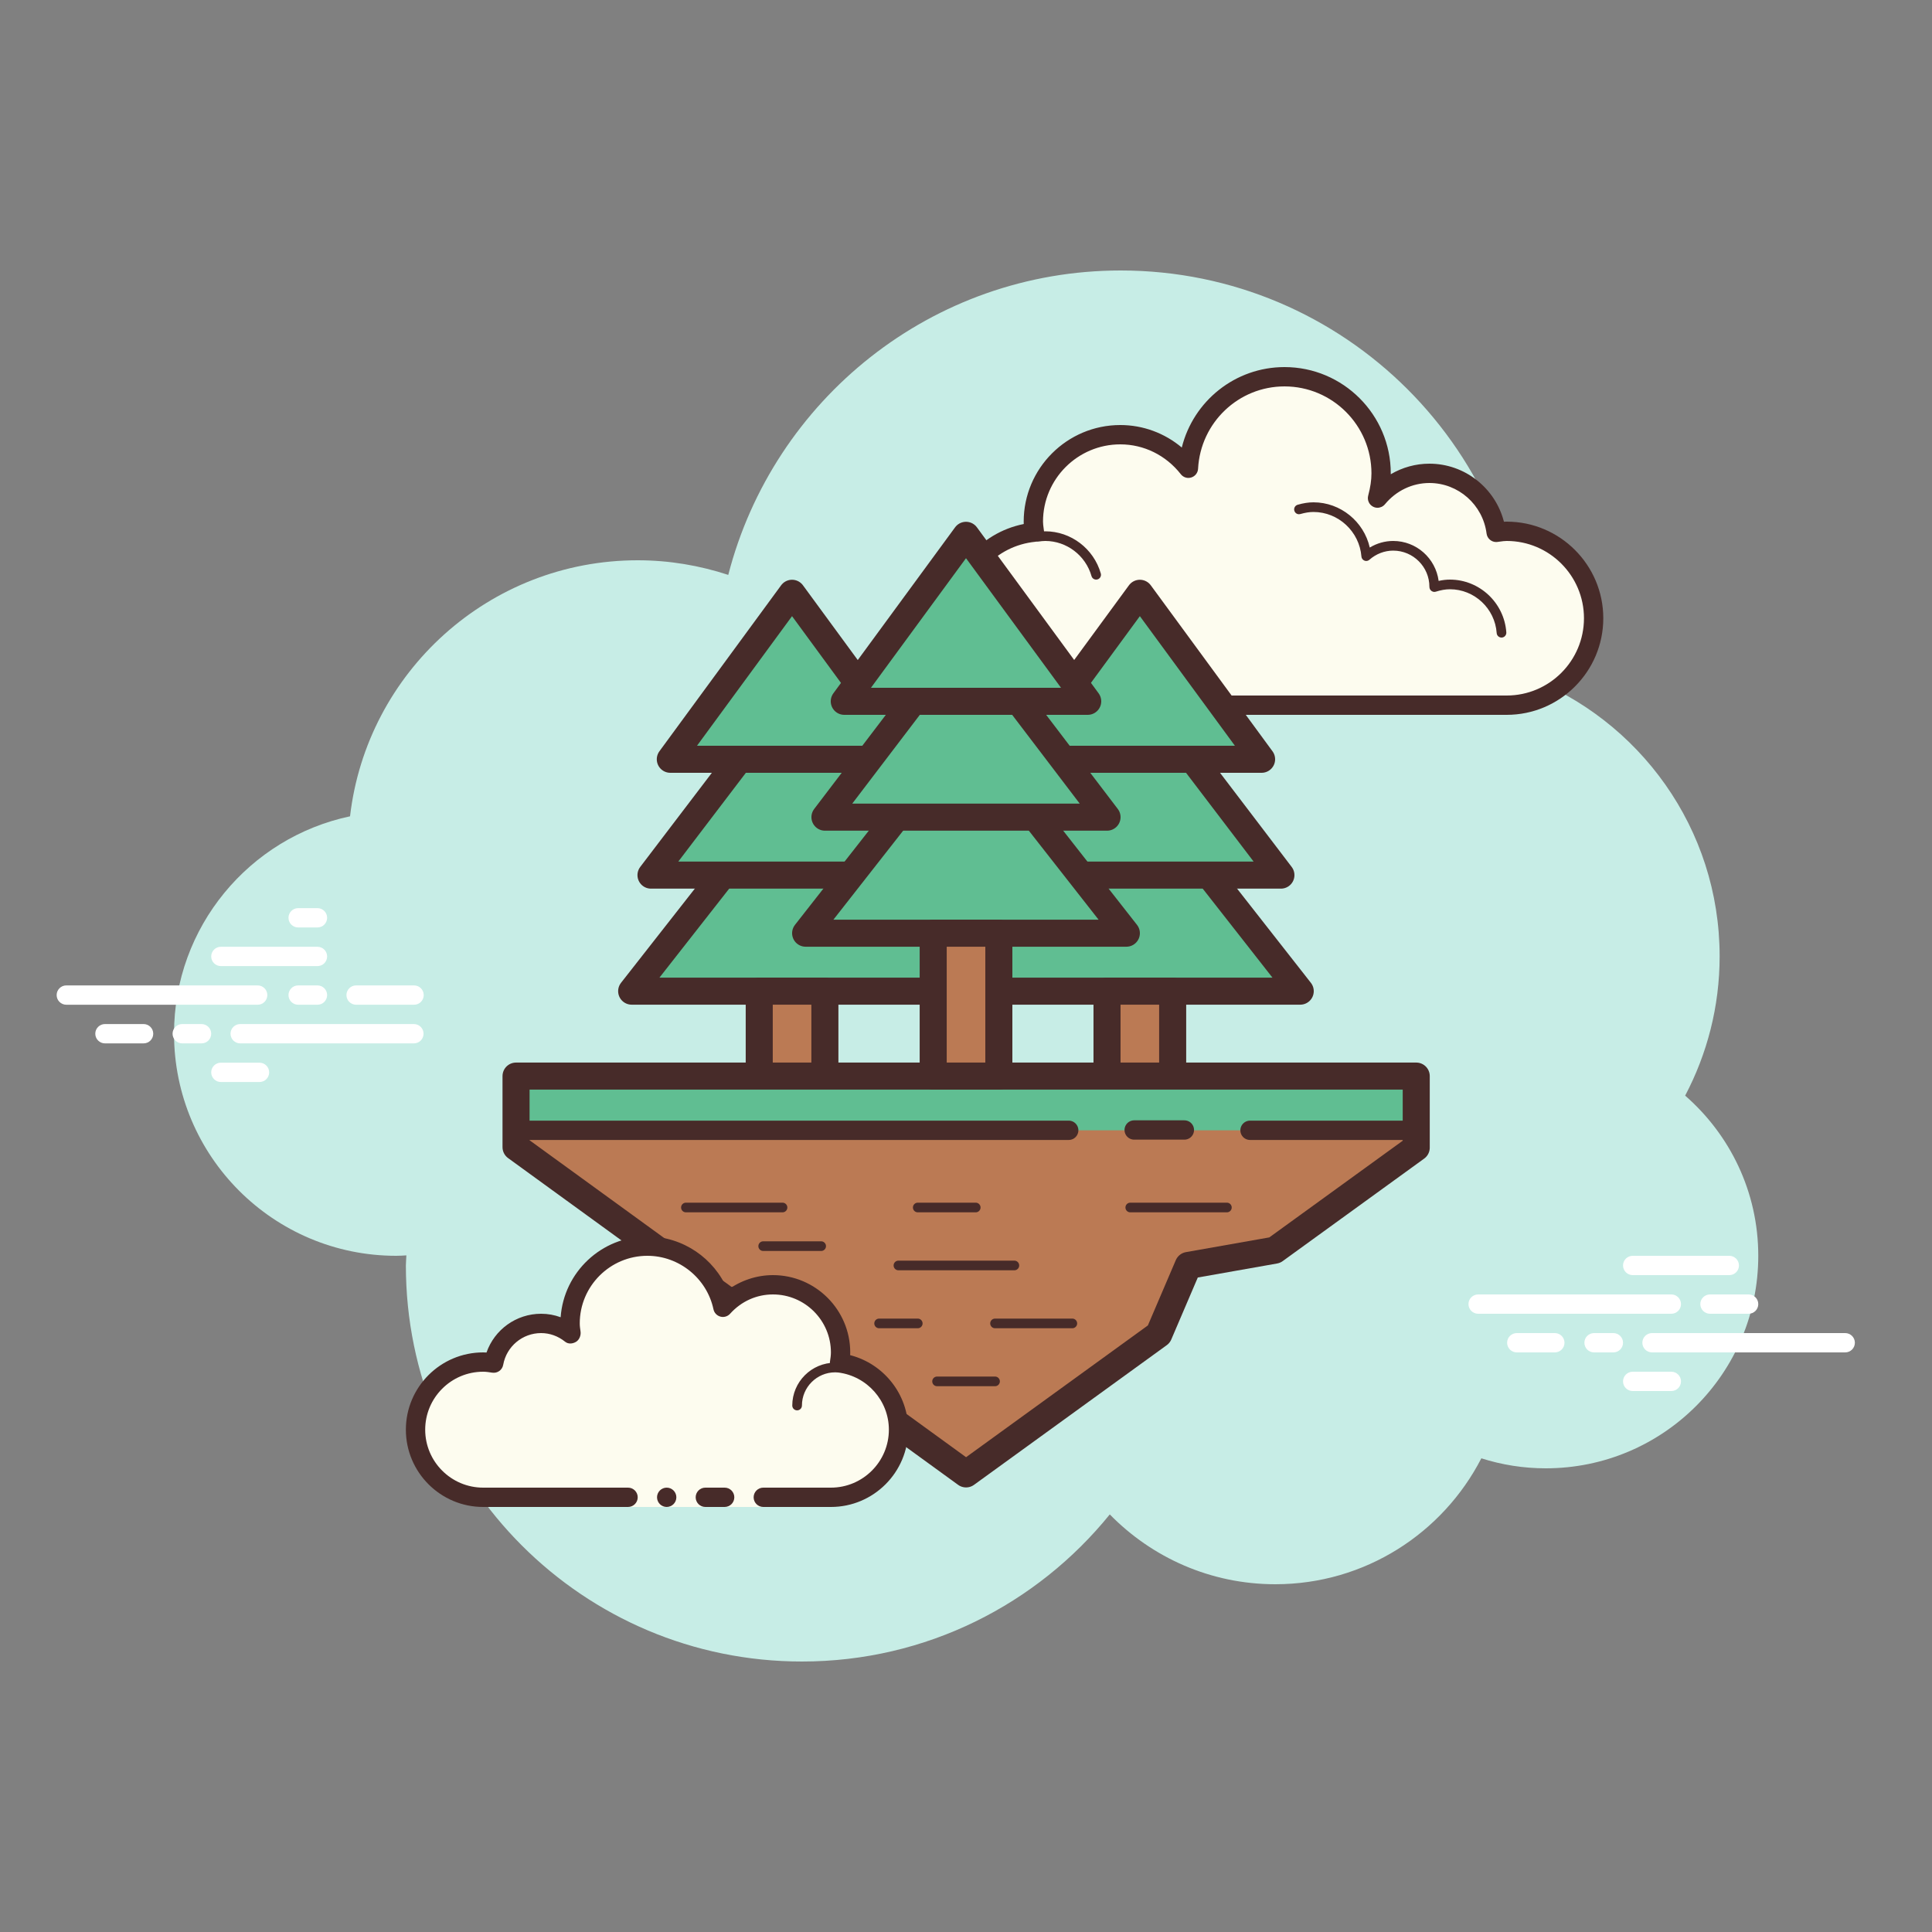 <svg xmlns="http://www.w3.org/2000/svg"  viewBox="0 0 100 100" width="150px" height="150px"><rect x="0" y="0" width="100" height="100" fill="#808080" stroke="none"/><path fill="#c7ede6" d="M87.223,56.71c1.135-2.155,1.785-4.605,1.785-7.21c0-6.621-4.159-12.257-10.001-14.478	c0-0.007,0.001-0.014,0.001-0.022c0-11.598-9.402-21-21-21c-9.784,0-17.981,6.701-20.313,15.757C36.219,29.272,34.646,29,33.008,29	c-7.692,0-14.023,5.793-14.89,13.252c-5.204,1.101-9.11,5.717-9.11,11.248c0,6.351,5.149,11.5,11.5,11.5	c0.177,0,0.352-0.012,0.526-0.022c-0.004,0.175-0.026,0.346-0.026,0.522c0,11.322,9.178,20.5,20.5,20.5	c6.437,0,12.175-2.972,15.934-7.614C59.62,80.611,62.648,82,66.008,82c4.65,0,8.674-2.65,10.666-6.518	C77.726,75.817,78.845,76,80.008,76c6.075,0,11-4.925,11-11C91.008,61.689,89.538,58.727,87.223,56.71z"/><path fill="#fdfcef" d="M60.111,36.5c0,0-3.64,0-6.125,0s-4.5-2.015-4.5-4.5c0-2.333,1.782-4.229,4.055-4.455 c-0.022-0.181-0.055-0.358-0.055-0.545c0-2.485,2.015-4.5,4.5-4.5c1.438,0,2.703,0.686,3.527,1.736 c0.14-2.636,2.302-4.736,4.973-4.736c2.761,0,5,2.239,5,5c0,0.446-0.077,0.87-0.187,1.282c0.642-0.777,1.6-1.282,2.687-1.282 c1.781,0,3.234,1.335,3.455,3.055c0.181-0.022,0.358-0.055,0.545-0.055c2.485,0,4.5,2.015,4.5,4.5s-2.015,4.5-4.5,4.5s-9.5,0-9.5,0 h-5.375V37h-3V36.5z"/><path fill="#472b29" d="M66.486,19c3.033,0,5.5,2.467,5.5,5.5c0,0.016,0,0.031,0,0.047c0.602-0.355,1.29-0.547,2-0.547 c1.831,0,3.411,1.261,3.858,3.005C77.891,27.002,77.938,27,77.986,27c2.757,0,5,2.243,5,5s-2.243,5-5,5H63.111 c-0.276,0-0.5-0.224-0.5-0.5s0.224-0.5,0.5-0.5h14.875c2.206,0,4-1.794,4-4s-1.794-4-4-4c-0.117,0-0.23,0.017-0.343,0.032 l-0.141,0.019c-0.021,0.003-0.041,0.004-0.062,0.004c-0.246,0-0.462-0.185-0.495-0.437C76.754,26.125,75.482,25,73.986,25 c-0.885,0-1.723,0.401-2.301,1.1c-0.098,0.118-0.241,0.182-0.386,0.182c-0.078,0-0.156-0.018-0.228-0.056 c-0.209-0.107-0.314-0.346-0.254-0.573c0.115-0.435,0.169-0.801,0.169-1.153c0-2.481-2.019-4.5-4.5-4.5 c-2.381,0-4.347,1.872-4.474,4.263c-0.011,0.208-0.15,0.387-0.349,0.45c-0.05,0.016-0.101,0.024-0.152,0.024 c-0.15,0-0.296-0.069-0.392-0.192C60.348,23.563,59.207,23,57.986,23c-2.206,0-4,1.794-4,4c0,0.117,0.017,0.23,0.032,0.343 l0.019,0.141c0.016,0.134-0.022,0.268-0.106,0.373s-0.207,0.172-0.34,0.185c-2.056,0.205-3.605,1.907-3.605,3.958 c0,2.206,1.794,4,4,4h6.125c0.276,0,0.5,0.224,0.5,0.5s-0.224,0.5-0.5,0.5h-6.125c-2.757,0-5-2.243-5-5 c0-2.397,1.689-4.413,4.003-4.877c-0.002-0.041-0.003-0.082-0.003-0.123c0-2.757,2.243-5,5-5c1.176,0,2.293,0.416,3.183,1.164 C61.767,20.76,63.931,19,66.486,19L66.486,19z"/><path fill="#472b29" d="M67.986,26c1.403,0,2.609,0.999,2.913,2.341C71.266,28.119,71.685,28,72.111,28 c1.202,0,2.198,0.897,2.353,2.068C74.667,30.022,74.86,30,75.049,30c1.529,0,2.811,1.2,2.918,2.732 c0.009,0.138-0.095,0.258-0.232,0.268c-0.006,0-0.012,0-0.018,0c-0.13,0-0.24-0.101-0.249-0.232 c-0.089-1.271-1.151-2.268-2.419-2.268c-0.229,0-0.47,0.042-0.738,0.127c-0.022,0.007-0.045,0.01-0.067,0.01 c-0.055,0-0.11-0.02-0.156-0.054c-0.064-0.046-0.102-0.128-0.102-0.208c0-1.034-0.841-1.875-1.875-1.875 c-0.447,0-0.885,0.168-1.231,0.473c-0.047,0.041-0.106,0.063-0.165,0.063c-0.032,0-0.063-0.006-0.093-0.019 c-0.088-0.035-0.148-0.117-0.155-0.212c-0.104-1.293-1.193-2.305-2.481-2.305c-0.208,0-0.425,0.034-0.682,0.107 c-0.023,0.007-0.047,0.01-0.07,0.01c-0.109,0-0.207-0.073-0.239-0.182c-0.038-0.133,0.039-0.271,0.172-0.309 C67.469,26.04,67.73,26,67.986,26L67.986,26z"/><path fill="#472b29" d="M54.103,27.5c1.326,0,2.508,0.897,2.874,2.182c0.038,0.133-0.039,0.271-0.172,0.309 C56.781,29.997,56.758,30,56.736,30c-0.109,0-0.209-0.072-0.24-0.182C56.191,28.748,55.207,28,54.103,28 c-0.117,0-0.23,0.014-0.342,0.029c-0.012,0.002-0.023,0.003-0.035,0.003c-0.121,0-0.229-0.092-0.246-0.217 c-0.019-0.137,0.077-0.263,0.214-0.281C53.828,27.516,53.964,27.5,54.103,27.5L54.103,27.5z"/><path fill="#fff" d="M13.337,52.005H3.432c-0.276,0-0.5-0.224-0.5-0.5s0.224-0.5,0.5-0.5h9.905 c0.276,0,0.5,0.224,0.5,0.5S13.614,52.005,13.337,52.005z"/><path fill="#fff" d="M16.432,52.005h-1c-0.276,0-0.5-0.224-0.5-0.5s0.224-0.5,0.5-0.5h1c0.276,0,0.5,0.224,0.5,0.5 S16.709,52.005,16.432,52.005z"/><path fill="#fff" d="M21.423,54.005h-8.991c-0.276,0-0.5-0.224-0.5-0.5s0.224-0.5,0.5-0.5h8.991 c0.276,0,0.5,0.224,0.5,0.5S21.699,54.005,21.423,54.005z"/><path fill="#fff" d="M10.432,54.005h-1c-0.276,0-0.5-0.224-0.5-0.5s0.224-0.5,0.5-0.5h1c0.276,0,0.5,0.224,0.5,0.5 S10.709,54.005,10.432,54.005z"/><path fill="#fff" d="M7.432,54.005h-2c-0.276,0-0.5-0.224-0.5-0.5s0.224-0.5,0.5-0.5h2c0.276,0,0.5,0.224,0.5,0.5 S7.709,54.005,7.432,54.005z"/><path fill="#fff" d="M13.432,56.005h-2c-0.276,0-0.5-0.224-0.5-0.5s0.224-0.5,0.5-0.5h2c0.276,0,0.5,0.224,0.5,0.5 S13.708,56.005,13.432,56.005z"/><path fill="#fff" d="M16.432,47.005c-0.177,0-0.823,0-1,0c-0.276,0-0.5,0.224-0.5,0.5s0.224,0.5,0.5,0.5 c0.177,0,0.823,0,1,0c0.276,0,0.5-0.224,0.5-0.5S16.708,47.005,16.432,47.005z"/><path fill="#fff" d="M16.432,49.005c-0.177,0-4.823,0-5,0c-0.276,0-0.5,0.224-0.5,0.5s0.224,0.5,0.5,0.5 c0.177,0,4.823,0,5,0c0.276,0,0.5-0.224,0.5-0.5S16.708,49.005,16.432,49.005z"/><path fill="#fff" d="M21.432,51.005c-0.177,0-2.823,0-3,0c-0.276,0-0.5,0.224-0.5,0.5s0.224,0.5,0.5,0.5 c0.177,0,2.823,0,3,0c0.276,0,0.5-0.224,0.5-0.5S21.708,51.005,21.432,51.005z"/><path fill="#fff" d="M86.508,68h-10c-0.276,0-0.5-0.224-0.5-0.5s0.224-0.5,0.5-0.5h10c0.276,0,0.5,0.224,0.5,0.5 S86.784,68,86.508,68z"/><path fill="#fff" d="M90.508,68h-2c-0.276,0-0.5-0.224-0.5-0.5s0.224-0.5,0.5-0.5h2c0.276,0,0.5,0.224,0.5,0.5 S90.784,68,90.508,68z"/><path fill="#fff" d="M95.508,70h-10c-0.276,0-0.5-0.224-0.5-0.5s0.224-0.5,0.5-0.5h10c0.276,0,0.5,0.224,0.5,0.5 S95.785,70,95.508,70z"/><path fill="#fff" d="M83.508,70h-1c-0.276,0-0.5-0.224-0.5-0.5s0.224-0.5,0.5-0.5h1c0.276,0,0.5,0.224,0.5,0.5 S83.784,70,83.508,70z"/><path fill="#fff" d="M80.478,70h-1.97c-0.276,0-0.5-0.224-0.5-0.5s0.224-0.5,0.5-0.5h1.97c0.276,0,0.5,0.224,0.5,0.5 S80.754,70,80.478,70z"/><path fill="#fff" d="M89.508,66h-5c-0.276,0-0.5-0.224-0.5-0.5s0.224-0.5,0.5-0.5h5c0.276,0,0.5,0.224,0.5,0.5 S89.785,66,89.508,66z"/><path fill="#fff" d="M86.508,72h-2c-0.276,0-0.5-0.224-0.5-0.5s0.224-0.5,0.5-0.5h2c0.276,0,0.5,0.224,0.5,0.5 S86.784,72,86.508,72z"/><polygon fill="#60be92" points="49.296,51.302 32.695,51.302 40.996,40.71 47.798,48.939"/><polyline fill="none" stroke="#472b29" stroke-linecap="round" stroke-linejoin="round" stroke-miterlimit="10" stroke-width="1.4" points="49.296,51.302 32.695,51.302 40.996,40.71 46.859,48.193"/><polygon fill="#60be92" points="48.296,45.296 33.695,45.296 40.996,35.704"/><rect width="3.398" height="7.396" x="39.298" y="51.302" fill="#bb7a54"/><polyline fill="none" stroke="#472b29" stroke-linecap="round" stroke-linejoin="round" stroke-miterlimit="10" stroke-width="1.4" points="48.296,45.296 33.695,45.296 40.996,35.704 43.699,39.257"/><polygon fill="#60be92" points="47.296,39.3 34.695,39.3 40.996,30.708 45.81,36.535"/><rect width="3.398" height="7.396" x="39.298" y="51.302" fill="none" stroke="#472b29" stroke-linecap="round" stroke-linejoin="round" stroke-miterlimit="10" stroke-width="1.4"/><polyline fill="none" stroke="#472b29" stroke-linecap="round" stroke-linejoin="round" stroke-miterlimit="10" stroke-width="1.4" points="47.296,39.3 34.695,39.3 40.996,30.708 44.525,35.522"/><polygon fill="#60be92" points="50.699,51.302 67.3,51.302 58.999,40.71 52.197,48.939"/><polyline fill="none" stroke="#472b29" stroke-linecap="round" stroke-linejoin="round" stroke-miterlimit="10" stroke-width="1.4" points="50.699,51.302 67.3,51.302 58.999,40.71 53.135,48.193"/><polygon fill="#60be92" points="51.699,45.296 66.3,45.296 58.999,35.704"/><rect width="3.398" height="7.396" x="57.299" y="51.302" fill="#bb7a54" transform="rotate(-180 58.998 55)"/><polyline fill="none" stroke="#472b29" stroke-linecap="round" stroke-linejoin="round" stroke-miterlimit="10" stroke-width="1.4" points="51.699,45.296 66.3,45.296 58.999,35.704 56.295,39.257"/><polygon fill="#60be92" points="52.699,39.3 65.3,39.3 58.999,30.708 54.184,36.535"/><rect width="3.398" height="7.396" x="57.299" y="51.302" fill="none" stroke="#472b29" stroke-linecap="round" stroke-linejoin="round" stroke-miterlimit="10" stroke-width="1.4" transform="rotate(-180 58.998 55)"/><polyline fill="none" stroke="#472b29" stroke-linecap="round" stroke-linejoin="round" stroke-miterlimit="10" stroke-width="1.4" points="52.699,39.3 65.3,39.3 58.999,30.708 55.469,35.522"/><polygon fill="#60be92" points="58.3,48.302 41.699,48.302 50,37.71"/><polygon fill="#bb7a54" points="27.239,59.124 37.588,66.91 42.503,67.669 43.191,70.766 50.003,75.809 59.725,68.806 61.303,65.216 65.893,64.331 72.593,59.452 72.845,58.567 72.845,57.86 27.1,57.86"/><polygon fill="#60be92" points="26.986,55.837 26.986,58.504 72.997,58.504 72.795,55.837 49.208,55.353"/><polygon fill="none" stroke="#472b29" stroke-linejoin="round" stroke-miterlimit="10" stroke-width="1.4" points="73.304,59.402 65.98,64.709 61.503,65.5 59.981,69.058 50.003,76.289 42.981,71.191 42.559,67.972 37.588,67.275 26.71,59.376 26.71,55.698 73.304,55.698"/><line x1="27.239" x2="55.317" y1="58.504" y2="58.504" fill="none" stroke="#472b29" stroke-linecap="round" stroke-linejoin="round" stroke-miterlimit="10"/><line x1="64.701" x2="73.064" y1="58.504" y2="58.504" fill="none" stroke="#472b29" stroke-linecap="round" stroke-linejoin="round" stroke-miterlimit="10"/><line x1="58.705" x2="61.303" y1="58.488" y2="58.488" fill="none" stroke="#472b29" stroke-linecap="round" stroke-linejoin="round" stroke-miterlimit="10"/><line x1="35.503" x2="40.503" y1="62.5" y2="62.5" fill="none" stroke="#472b29" stroke-linecap="round" stroke-linejoin="round" stroke-miterlimit="10" stroke-width=".5"/><line x1="39.503" x2="42.503" y1="64.5" y2="64.5" fill="none" stroke="#472b29" stroke-linecap="round" stroke-linejoin="round" stroke-miterlimit="10" stroke-width=".5"/><line x1="45.503" x2="47.503" y1="68.5" y2="68.5" fill="none" stroke="#472b29" stroke-linecap="round" stroke-linejoin="round" stroke-miterlimit="10" stroke-width=".5"/><line x1="47.503" x2="50.503" y1="62.5" y2="62.5" fill="none" stroke="#472b29" stroke-linecap="round" stroke-linejoin="round" stroke-miterlimit="10" stroke-width=".5"/><line x1="46.503" x2="52.503" y1="65.5" y2="65.5" fill="none" stroke="#472b29" stroke-linecap="round" stroke-linejoin="round" stroke-miterlimit="10" stroke-width=".5"/><line x1="58.503" x2="63.503" y1="62.5" y2="62.5" fill="none" stroke="#472b29" stroke-linecap="round" stroke-linejoin="round" stroke-miterlimit="10" stroke-width=".5"/><line x1="51.503" x2="55.503" y1="68.5" y2="68.5" fill="none" stroke="#472b29" stroke-linecap="round" stroke-linejoin="round" stroke-miterlimit="10" stroke-width=".5"/><line x1="48.503" x2="51.503" y1="71.5" y2="71.5" fill="none" stroke="#472b29" stroke-linecap="round" stroke-linejoin="round" stroke-miterlimit="10" stroke-width=".5"/><polygon fill="none" stroke="#472b29" stroke-linecap="round" stroke-linejoin="round" stroke-miterlimit="10" stroke-width="1.4" points="58.3,48.302 41.699,48.302 50,37.71"/><polygon fill="#60be92" points="57.3,42.296 42.699,42.296 50,32.704"/><rect width="3.398" height="7.396" x="48.302" y="48.302" fill="#bb7a54"/><polygon fill="none" stroke="#472b29" stroke-linecap="round" stroke-linejoin="round" stroke-miterlimit="10" stroke-width="1.4" points="57.3,42.296 42.699,42.296 50,32.704"/><polygon fill="#60be92" points="56.3,36.3 43.699,36.3 50,27.708"/><rect width="3.398" height="7.396" x="48.302" y="48.302" fill="none" stroke="#472b29" stroke-linecap="round" stroke-linejoin="round" stroke-miterlimit="10" stroke-width="1.4"/><polygon fill="none" stroke="#472b29" stroke-linecap="round" stroke-linejoin="round" stroke-miterlimit="10" stroke-width="1.4" points="56.3,36.3 43.699,36.3 50,27.708"/><g><path fill="#fdfcef" d="M39.508,77.5c0,0,1.567,0,3.5,0c1.933,0,3.5-1.567,3.5-3.5c0-1.781-1.335-3.234-3.055-3.455 c0.028-0.179,0.055-0.358,0.055-0.545c0-1.933-1.567-3.5-3.5-3.5c-1.032,0-1.95,0.455-2.59,1.165 c-0.384-1.808-1.987-3.165-3.91-3.165c-2.209,0-4,1.791-4,4c0,0.191,0.03,0.374,0.056,0.558C29.136,68.714,28.6,68.5,28.008,68.5 c-1.228,0-2.245,0.887-2.455,2.055c-0.179-0.028-0.358-0.055-0.545-0.055c-1.933,0-3.5,1.567-3.5,3.5s1.567,3.5,3.5,3.5 s7.5,0,7.5,0V78h7V77.5z"/><path fill="#472b29" d="M41.258,73c-0.138,0-0.25-0.112-0.25-0.25c0-1.223,0.995-2.218,2.218-2.218 c0.034,0.009,0.737-0.001,1.244,0.136c0.133,0.036,0.212,0.173,0.176,0.306c-0.036,0.134-0.173,0.213-0.306,0.176 c-0.444-0.12-1.1-0.12-1.113-0.118c-0.948,0-1.719,0.771-1.719,1.718C41.508,72.888,41.396,73,41.258,73z"/><circle cx="34.508" cy="77.5" r=".5" fill="#472b29"/><path fill="#472b29" d="M43.008,78h-3.5c-0.276,0-0.5-0.224-0.5-0.5s0.224-0.5,0.5-0.5h3.5c1.654,0,3-1.346,3-3 c0-1.496-1.125-2.768-2.618-2.959c-0.134-0.018-0.255-0.088-0.336-0.196s-0.115-0.244-0.094-0.377 c0.023-0.154,0.048-0.308,0.048-0.468c0-1.654-1.346-3-3-3c-0.85,0-1.638,0.355-2.219,1c-0.125,0.139-0.321,0.198-0.5,0.148 c-0.182-0.049-0.321-0.195-0.36-0.379C36.588,66.165,35.149,65,33.508,65c-1.93,0-3.5,1.57-3.5,3.5c0,0.143,0.021,0.28,0.041,0.418 c0.029,0.203-0.063,0.438-0.242,0.54s-0.396,0.118-0.556-0.01C28.886,69.155,28.457,69,28.008,69c-0.966,0-1.792,0.691-1.963,1.644 c-0.048,0.267-0.296,0.446-0.569,0.405C25.322,71.025,25.168,71,25.008,71c-1.654,0-3,1.346-3,3s1.346,3,3,3h7.5 c0.276,0,0.5,0.224,0.5,0.5s-0.224,0.5-0.5,0.5h-7.5c-2.206,0-4-1.794-4-4s1.794-4,4-4c0.059,0,0.116,0.002,0.174,0.006 C25.596,68.82,26.719,68,28.008,68c0.349,0,0.689,0.061,1.011,0.18c0.165-2.333,2.115-4.18,4.489-4.18 c1.831,0,3.466,1.127,4.153,2.774C38.341,66.276,39.163,66,40.008,66c2.206,0,4,1.794,4,4c0,0.048-0.001,0.095-0.004,0.142 c1.743,0.448,3.004,2.027,3.004,3.858C47.008,76.206,45.214,78,43.008,78z"/><path fill="#472b29" d="M37.508,77c-0.159,0-0.841,0-1,0c-0.276,0-0.5,0.224-0.5,0.5s0.224,0.5,0.5,0.5c0.159,0,0.841,0,1,0 c0.276,0,0.5-0.224,0.5-0.5S37.784,77,37.508,77z"/></g></svg>